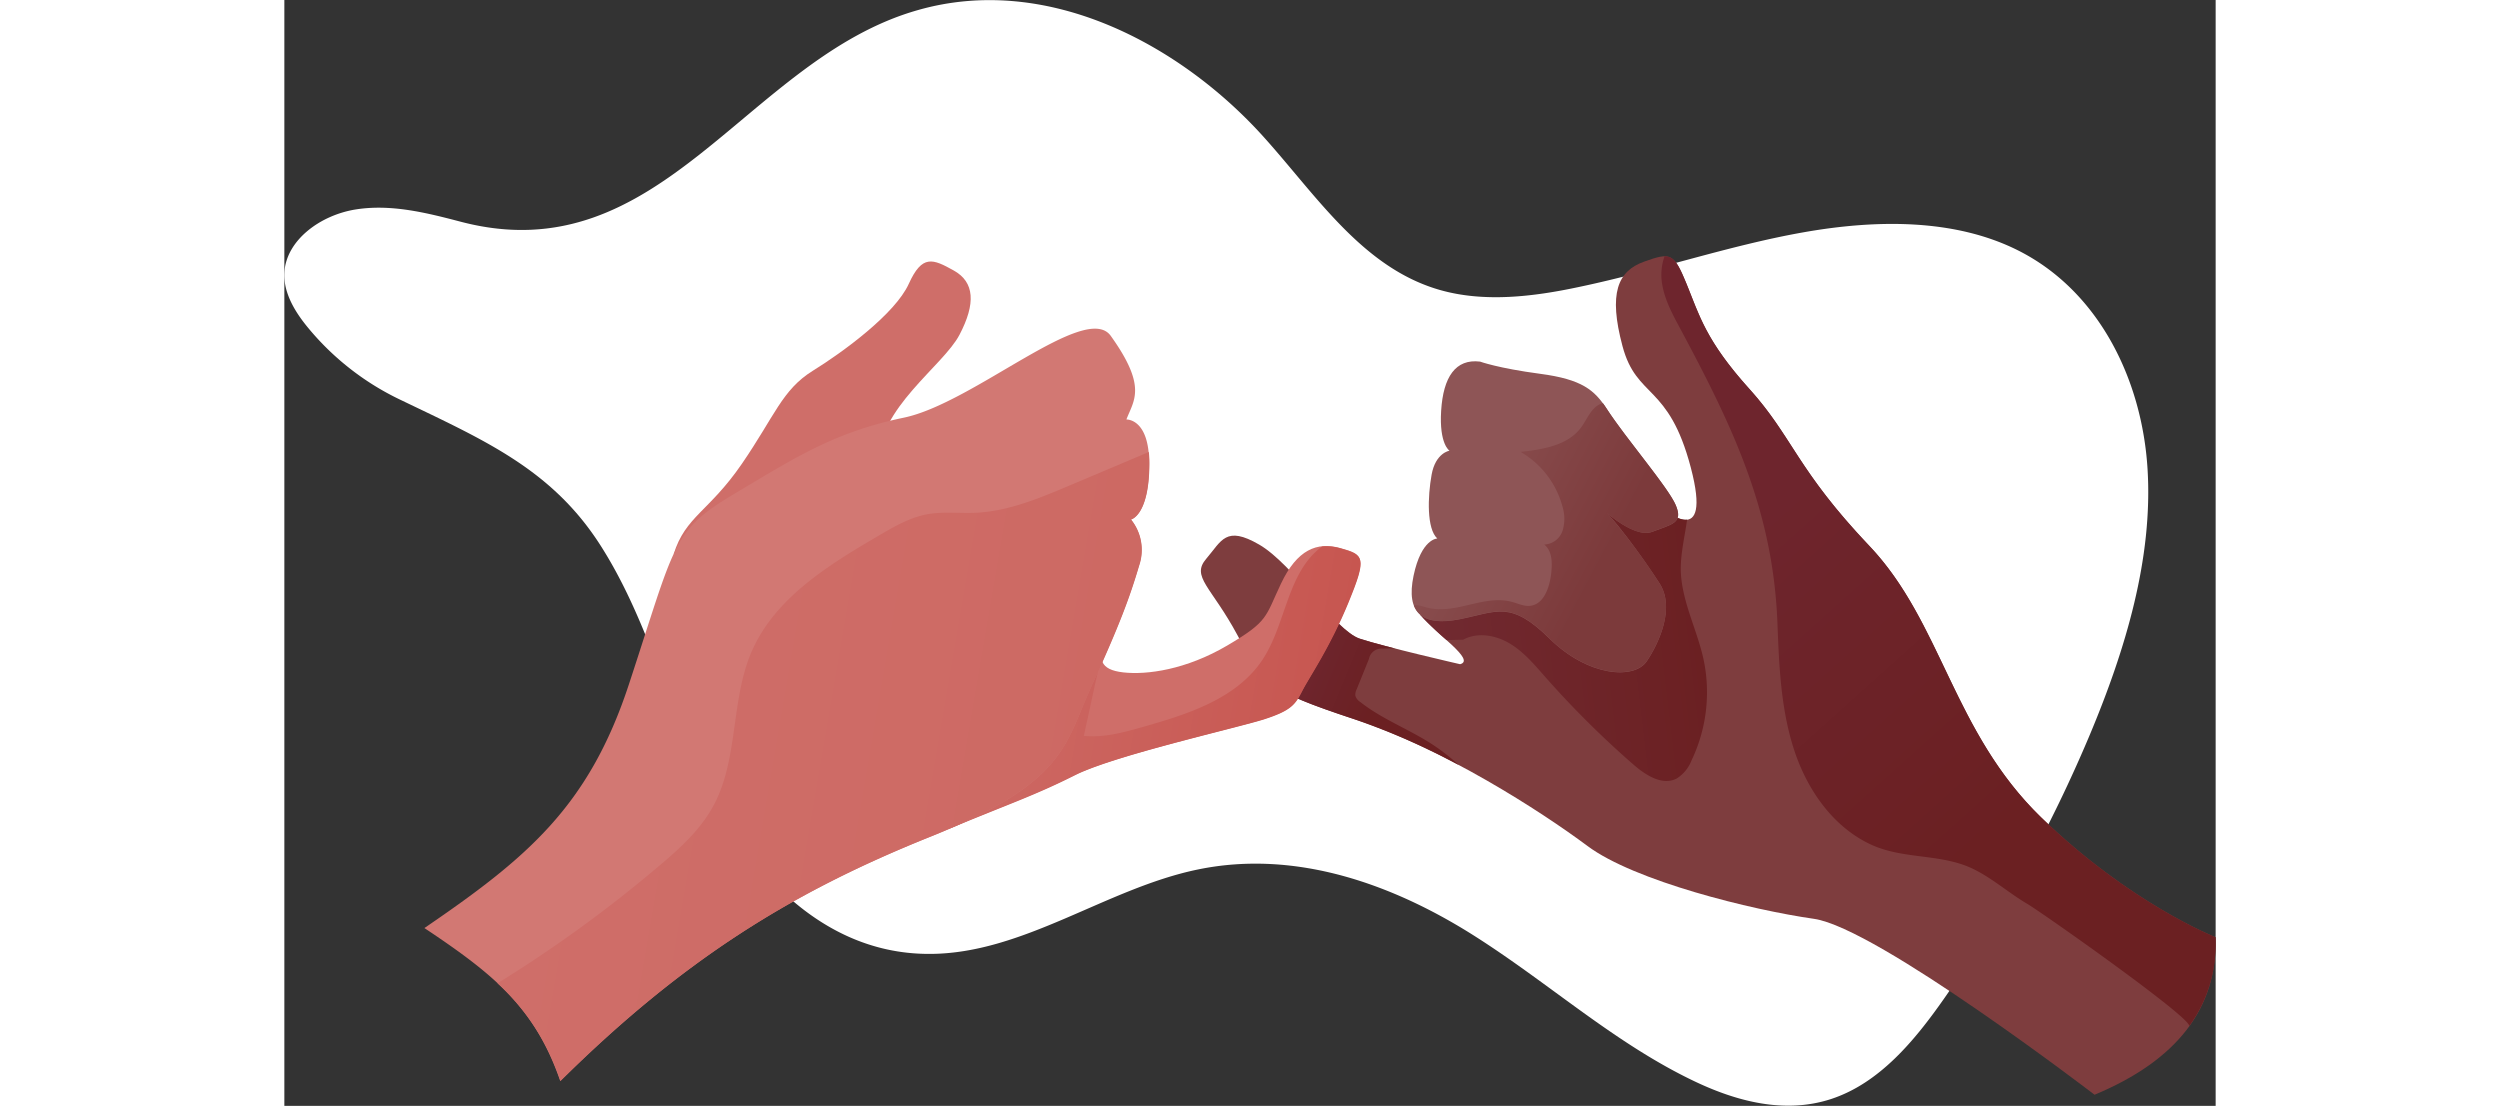 <svg width="500" id="contributing" data-name="contributing" xmlns="http://www.w3.org/2000/svg" xmlns:xlink="http://www.w3.org/1999/xlink" viewBox="0 0 386.26 221.18"><rect x="0" y="0" width="386.26" height="221.18" fill="#333333" stroke="none"/><defs><style>.cls-1{fill:#fff;}.cls-2{fill:#7e3d3e;}.cls-3{fill:url(#linear-gradient);}.cls-4{fill:url(#linear-gradient-2);}.cls-5{fill:#8e5556;}.cls-6{fill:#cf6e69;}.cls-7{fill:url(#linear-gradient-3);}.cls-8{fill:#d27873;}.cls-9{fill:url(#linear-gradient-4);}.cls-10{fill:url(#linear-gradient-5);}.cls-11{fill:url(#linear-gradient-6);}</style><linearGradient id="linear-gradient" x1="358.47" y1="66.5" x2="370.97" y2="73.48" gradientTransform="translate(-154.89 131.06) rotate(-6.78)" gradientUnits="userSpaceOnUse"><stop offset="0" stop-color="#6e252d"/><stop offset="1" stop-color="#6b2022"/></linearGradient><linearGradient id="linear-gradient-2" x1="380.11" y1="70.46" x2="435.45" y2="70.46" gradientTransform="translate(-154.89 131.06) rotate(-6.78)" gradientUnits="userSpaceOnUse"><stop offset="0" stop-color="#712a31"/><stop offset="1" stop-color="#6b2022"/></linearGradient><linearGradient id="linear-gradient-3" x1="-67.7" y1="323.37" x2="21.78" y2="323.37" gradientTransform="translate(245.54 -153.85) rotate(9.72)" gradientUnits="userSpaceOnUse"><stop offset="0" stop-color="#cf6e69"/><stop offset="1" stop-color="#c75650"/></linearGradient><linearGradient id="linear-gradient-4" x1="446.26" y1="51.32" x2="492.71" y2="117.22" xlink:href="#linear-gradient"/><linearGradient id="linear-gradient-5" x1="382.82" y1="30.05" x2="417.95" y2="54.28" gradientTransform="translate(-154.89 131.06) rotate(-6.78)" gradientUnits="userSpaceOnUse"><stop offset="0" stop-color="#8e5556"/><stop offset="1" stop-color="#7c3a3b"/></linearGradient><linearGradient id="linear-gradient-6" x1="-134.22" y1="348.13" x2="-21.76" y2="348.13" gradientTransform="translate(245.54 -153.85) rotate(9.72)" gradientUnits="userSpaceOnUse"><stop offset="0" stop-color="#cf6e69"/><stop offset="1" stop-color="#cd6963"/></linearGradient></defs><title>legal</title><path class="cls-1" d="M129.26,26C95,35.71,78,78.83,37.89,68.34c-6.79-1.78-13.9-3.59-21-2.48S2.93,72,2.57,78.48c-0.22,4,2.06,7.81,4.69,11a54.07,54.07,0,0,0,18.45,14.43c16.87,8.12,30.32,13.91,40.06,29.12C74.14,146.12,78.2,161,84,174.83c8.33,19.84,24.18,40,47.59,39.93,18.68,0,35.29-13.06,53.57-16.86,20-4.17,39.48,3.24,55,13,15.36,9.68,28.51,21.83,44.7,29.47,8.1,3.82,17.69,6.46,27,3.43,9.76-3.18,16.82-11.79,22.63-20.08a282.77,282.77,0,0,0,29.2-52.87c7.15-17.08,12.6-35.26,11.51-53.05-1.1-18-9.81-35.67-25.92-43.75-12.57-6.31-28.14-6.23-43-3.59s-29.58,7.71-44.64,10.88c-9.32,2-19.13,3.18-28.05.61-15.39-4.44-24.54-18.77-35.13-30.54C181.84,32.93,155.2,18.58,129.26,26Z" transform="translate(-2.56 -23.98)"/><path class="cls-2" d="M229.79,147c3.32,3.94,11.08,9,7.92,9.82,0,0-15.18-3.47-20.08-5.12s-13.39-14.92-20.1-18.8-7.49-.78-10.59,2.83,1,5.54,6.21,15.23,5.62,11,23.39,16.84,37.26,18.38,46.65,25.38,32.76,12.78,45.31,14.57,56.1,35.18,56.1,35.18c16.31-6.79,24.62-17.18,24.19-31.5,0,0-17.13-6.75-34.85-23.94s-19.85-39-34.4-54.34-15.25-21.68-24-31.4S285.56,87,283,80.77s-3.2-6.35-8.49-4.46-7.15,6.31-4.32,16.9,9.21,7.38,13.66,24.28-5.53,8.24-5.53,8.24-11.68-9.52-26,2.75S229.79,147,229.79,147Z" transform="translate(-2.56 -23.98)"/><path class="cls-3" d="M237.47,177a43.49,43.49,0,0,0-4.64-3.69C228,170,222.33,168,217.76,164.39a2.27,2.27,0,0,1-1-1.26,2.37,2.37,0,0,1,.26-1.28l2.45-6.06a2.56,2.56,0,0,1,2.81-2.08,18.26,18.26,0,0,1,2.54,0c-2.92-.75-5.63-1.48-7.24-2-2.14-.72-5-3.66-8-7.06a24.42,24.42,0,0,0-1.74,2.15l-9.23,12.68c2.95,3,7.36,4.83,17.92,8.34A138.83,138.83,0,0,1,237.47,177Z" transform="translate(-2.56 -23.98)"/><path class="cls-4" d="M281,179.7a7.46,7.46,0,0,0,3-3.65,31.55,31.55,0,0,0,2.37-20.33c-1.33-6-4.45-11.73-4.53-17.9,0-3.33.81-6.6,1.27-9.91-2,.25-4.8-2.2-4.8-2.2s-11.68-9.52-26,2.75S229.79,147,229.79,147a59.51,59.51,0,0,0,5.22,5l3.32-.08c2.84-1.56,6.47-.92,9.26.73s4.92,4.19,7.06,6.62a189.43,189.43,0,0,0,17.7,17.6C274.79,179,278.12,181.16,281,179.7Z" transform="translate(-2.56 -23.98)"/><path class="cls-5" d="M241.7,96.3c-4.91-.6-7.36,3.09-7.78,9.82s1.67,8,1.67,8-2.79.41-3.58,4.8-1,10.81,1.14,12.76c0,0-3.19,0-4.75,7.45s1.75,10.19,9.21,8.71,10.15-3.85,17.94,3.83,17,8.27,19.49,4.57,5.7-10.73,2.55-15.6-9.71-14.05-12.44-15.78c0,0,7,7,11,5.48s6.2-1.74,4.69-5.31-10-13.39-13.81-19.29c-2.45-3.75-4.92-5.89-13.31-7S241.7,96.3,241.7,96.3Z" transform="translate(-2.56 -23.98)"/><path class="cls-6" d="M166.8,151.46c-1.67,4.34-1.15,6.47,3.55,7s12.54-.52,20.81-5.39,7.52-5.6,10.73-12.37,7.17-8.41,11.88-7.1,5.3,1.74,1.58,10.8-7.89,15.05-9.27,17.76-2.26,3.89-7.47,5.6-30,7.24-38,11.24-13.54,5.87-24.4,10.4-25.53-17.78-25.53-17.78l24.51-29.86Z" transform="translate(-2.56 -23.98)"/><path class="cls-7" d="M213.77,133.65a9.83,9.83,0,0,0-3.67-.36c-0.28.2-.55,0.4-0.81,0.62-6.28,5.46-6.52,15.15-11.14,22.07-5.18,7.76-14.91,10.84-23.89,13.39-3.85,1.09-7.82,2.2-11.8,1.78l3.13-14.39L128,160.84c-4.11,6.56-7.89,13.69-8.62,21.35,5,5,11.45,9.52,16.89,7.25,10.85-4.52,16.48-6.4,24.4-10.4s32.75-9.53,38-11.24,6.09-2.89,7.47-5.6,5.56-8.71,9.27-17.76S218.48,135,213.77,133.65Z" transform="translate(-2.56 -23.98)"/><path class="cls-6" d="M80.42,134.82c2.36-7.59,7.06-8.49,13.64-18.07s8.06-14.82,14.2-18.62,16.48-11.41,19.18-17.37,4.83-5,9-2.68,4.43,6.6,1.15,12.86-16.34,14.69-16.22,25.49S80.42,134.82,80.42,134.82Z" transform="translate(-2.56 -23.98)"/><path class="cls-8" d="M30.57,209.59c20.5-14,32.85-24.27,40.9-48.74,9.35-28.4,8.59-30.65,21-38.05s20.07-12.38,34-15.29,36.39-23.31,41.37-16.36c7.33,10.23,4.6,12.86,3.13,16.73,0,0,4.58-.25,4.55,8.84,0,10.39-3.67,11.15-3.67,11.15a9.64,9.64,0,0,1,1.64,9.17c-1.85,6.26-3.88,11.78-9.43,23.94s-5.16,19.44-32.38,30.37-49,24.17-73.94,48.84C52.7,225.71,44.91,219.13,30.57,209.59Z" transform="translate(-2.56 -23.98)"/><path class="cls-9" d="M388.8,211.42s-17.13-6.75-34.85-23.94-19.85-39-34.4-54.34-15.25-21.68-24-31.4S285.56,87,283,80.77c-1.67-4.1-2.53-5.54-4.4-5.53a11,11,0,0,0-.56,5c0.38,3.12,1.83,6,3.32,8.76,10.73,20,18.95,36.83,19.82,59.67,0.32,8.41.67,16.94,3.24,25s7.72,15.57,15.33,19.16c6.12,2.89,13,1.95,19.16,4.32,4.39,1.7,8.13,5.19,12.2,7.58,3,1.76,33.36,23.16,32.4,24.5A28,28,0,0,0,388.8,211.42Z" transform="translate(-2.56 -23.98)"/><path class="cls-10" d="M277.59,140.64a120.44,120.44,0,0,0-10.44-14c2.37,2,6.33,4.71,9,3.68,4-1.55,6.2-1.74,4.69-5.31s-10-13.39-13.81-19.29c-0.24-.37-0.48-0.72-0.73-1.06l-0.17,0c-2.11.59-2.92,3.05-4.22,4.81-2.66,3.61-7.64,4.39-12.1,4.89a18,18,0,0,1,8.34,10.82,8.26,8.26,0,0,1,.07,4.89,4.05,4.05,0,0,1-3.69,2.82c1.63,1.27,1.63,3.7,1.4,5.76-0.32,2.8-1.47,6.26-4.28,6.5-1.26.11-2.45-.51-3.67-0.82-5.5-1.4-10.77,2.41-16.41,1.28-1.16-.23-2.2-0.76-3.09-0.53,1.1,2.84,4.21,3.7,9.13,2.72,7.46-1.48,10.15-3.85,17.94,3.83s17,8.27,19.49,4.57S280.74,145.51,277.59,140.64Z" transform="translate(-2.56 -23.98)"/><path class="cls-11" d="M164.11,161c5.56-12.16,7.58-17.68,9.43-23.94a9.64,9.64,0,0,0-1.64-9.17s3.63-.76,3.67-11.15a22.12,22.12,0,0,0-.11-2.36l-15.93,6.73c-6.06,2.56-12.28,5.16-18.85,5.43-3.16.13-6.36-.28-9.47,0.28-3.53.64-6.7,2.48-9.79,4.3C111.34,137,100.65,143.6,96,154.33c-4.2,9.78-2.58,21.48-7.64,30.83-2.59,4.78-6.71,8.51-10.85,12A265.67,265.67,0,0,1,45.2,220.63a45.83,45.83,0,0,1,12.58,19.55c24.91-24.67,46.72-37.91,73.94-48.84S158.55,173.13,164.11,161Z" transform="translate(-2.56 -23.98)"/></svg>